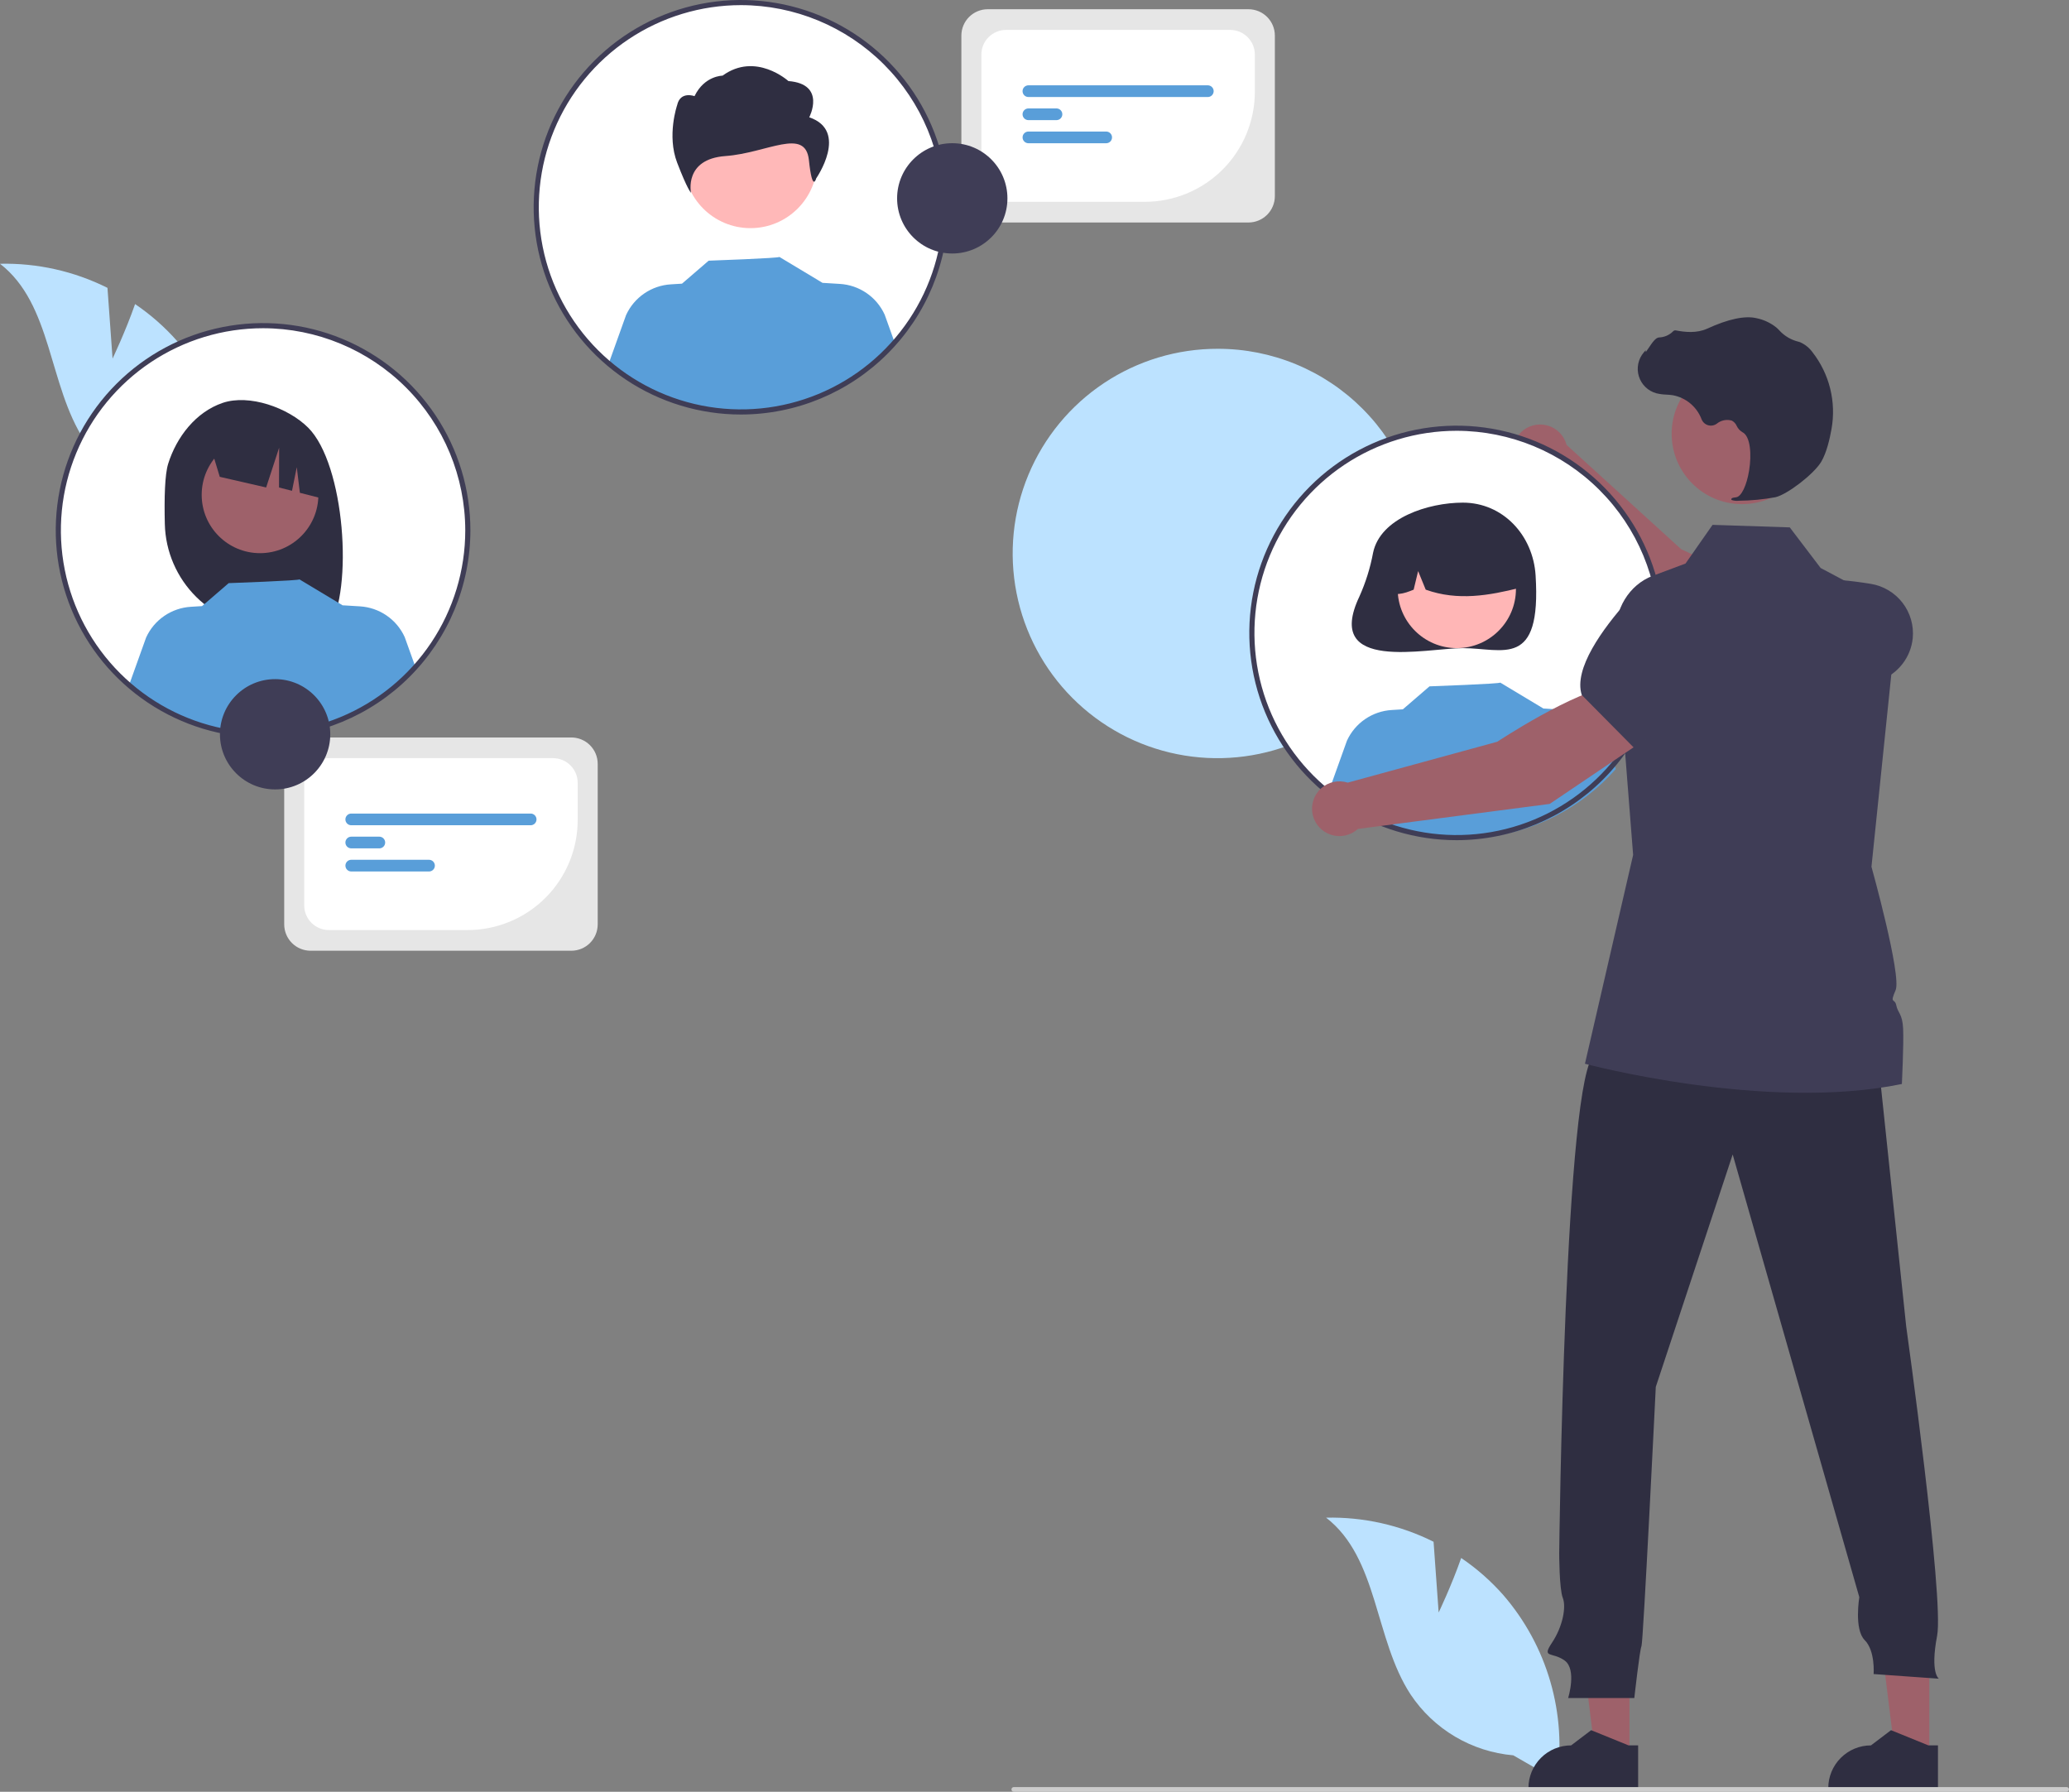 <svg width="261" height="226" viewBox="0 0 261 226" fill="none" xmlns="http://www.w3.org/2000/svg">
<rect x="0" y="0" width="261" height="226" fill="#808080" stroke="none"/>
<g clip-path="url(#clip0_197_1190)">
<path d="M179.406 69.857C179.397 74.963 177.873 79.952 175.028 84.193C172.182 88.434 168.142 91.736 163.419 93.682C158.695 95.627 153.501 96.13 148.492 95.124C143.484 94.119 138.886 91.652 135.28 88.035C131.674 84.418 129.222 79.813 128.234 74.803C127.246 69.793 127.767 64.603 129.73 59.889C131.694 55.174 135.012 51.148 139.264 48.318C143.517 45.489 148.514 43.984 153.622 43.993C157.017 43.99 160.378 44.658 163.514 45.958C166.649 47.258 169.497 49.164 171.893 51.567C174.289 53.971 176.186 56.824 177.475 59.963C178.765 63.101 179.421 66.464 179.406 69.857Z" fill="#BCE2FF"/>
<path d="M222.395 84.907L226.027 77.975C222.77 74.044 212.085 69.277 212.085 69.277L197.623 56.119C197.469 55.532 197.163 54.996 196.736 54.565C196.308 54.133 195.775 53.822 195.189 53.663C194.604 53.503 193.986 53.5 193.399 53.655C192.812 53.809 192.276 54.116 191.845 54.544C191.414 54.971 191.103 55.505 190.944 56.09C190.785 56.676 190.783 57.293 190.939 57.88C191.094 58.466 191.401 59.002 191.83 59.432C192.258 59.862 192.792 60.172 193.378 60.33L209.002 79.06L222.395 84.907Z" fill="#9E616A"/>
<path d="M220.635 84.429L225.764 86.061C229.493 87.248 233.511 87.158 237.184 85.807C238.295 85.393 239.268 84.677 239.993 83.74C240.719 82.803 241.167 81.682 241.288 80.503C241.442 78.904 240.982 77.306 240.003 76.033C239.023 74.76 237.596 73.906 236.01 73.644C231.201 72.855 225.005 72.465 222.794 75.094L222.772 75.121L220.635 84.429Z" fill="#3F3D56"/>
<path d="M183.75 105.649C198.015 105.649 209.579 94.09 209.579 79.831C209.579 65.572 198.015 54.012 183.75 54.012C169.484 54.012 157.92 65.572 157.92 79.831C157.92 94.09 169.484 105.649 183.75 105.649Z" fill="white"/>
<path d="M173.208 69.732C172.854 71.636 172.272 73.49 171.477 75.256C166.92 84.891 179.896 81.75 184.533 81.75C189.603 81.75 194.454 84.415 193.713 72.574C193.397 67.516 189.603 63.398 184.533 63.398C180.202 63.398 174.114 65.322 173.208 69.732Z" fill="#2F2E41"/>
<path d="M183.773 81.748C187.893 81.748 191.233 78.41 191.233 74.292C191.233 70.174 187.893 66.835 183.773 66.835C179.653 66.835 176.314 70.174 176.314 74.292C176.314 78.41 179.653 81.748 183.773 81.748Z" fill="#FFB6B6"/>
<path d="M178.707 66.691C180.015 65.894 181.512 65.463 183.043 65.443C184.573 65.423 186.082 65.814 187.409 66.576C188.737 67.338 189.836 68.442 190.59 69.774C191.345 71.105 191.728 72.615 191.699 74.145C187.898 75.099 183.904 75.829 179.851 74.373L178.893 72.031L178.329 74.375C177.094 74.879 175.857 75.306 174.619 74.37C174.569 72.844 174.92 71.332 175.637 69.984C176.354 68.637 177.413 67.501 178.707 66.691Z" fill="#2F2E41"/>
<path d="M203.833 96.999C199.359 102.088 193.061 105.214 186.3 105.703C179.539 106.191 172.857 104.003 167.696 99.609L169.912 93.43C170.412 92.332 171.202 91.392 172.197 90.709C173.192 90.026 174.354 89.627 175.558 89.554L176.968 89.467L180.329 86.57C180.329 86.57 189.384 86.247 189.25 86.092L194.735 89.39L194.73 89.367L196.886 89.499C198.091 89.572 199.253 89.971 200.248 90.654C201.243 91.337 202.033 92.278 202.533 93.375L203.833 96.999Z" fill="#599ED9"/>
<path d="M181.483 203.386L180.842 194.463C176.637 192.362 171.984 191.319 167.285 191.424C173.896 196.532 173.366 206.741 177.945 213.727C179.389 215.896 181.304 217.711 183.546 219.039C185.788 220.367 188.3 221.174 190.896 221.4L196.398 224.564C197.028 220.406 196.748 216.161 195.578 212.121C194.408 208.082 192.376 204.344 189.621 201.165C188.058 199.397 186.279 197.833 184.325 196.509C183.123 199.96 181.483 203.386 181.483 203.386Z" fill="#BCE2FF"/>
<path d="M14.199 45.23L13.557 36.307C9.353 34.206 4.699 33.163 0 33.268C6.611 38.376 6.081 48.585 10.66 55.571C12.105 57.739 14.019 59.555 16.261 60.883C18.503 62.211 21.015 63.018 23.612 63.244L29.114 66.407C29.743 62.249 29.463 58.005 28.293 53.965C27.123 49.926 25.091 46.188 22.337 43.009C20.774 41.241 18.994 39.677 17.041 38.353C15.838 41.804 14.199 45.23 14.199 45.23Z" fill="#BCE2FF"/>
<path d="M205.552 221.547L201.26 221.546L199.219 205H205.553L205.552 221.547Z" fill="#9E616A"/>
<path d="M206.647 225.705L192.808 225.705V225.53C192.809 224.102 193.376 222.732 194.386 221.723C195.396 220.713 196.766 220.146 198.195 220.146H198.195L200.723 218.229L205.439 220.146L206.647 220.146L206.647 225.705Z" fill="#2F2E41"/>
<path d="M243.376 221.547L239.085 221.546L237.043 205H243.377L243.376 221.547Z" fill="#9E616A"/>
<path d="M244.471 225.705L230.633 225.705V225.53C230.633 224.102 231.2 222.732 232.211 221.723C233.221 220.713 234.591 220.146 236.019 220.146H236.019L238.547 218.229L243.263 220.146L244.471 220.146L244.471 225.705Z" fill="#2F2E41"/>
<path d="M236.849 132.989L240.459 167.266C240.459 167.266 245.264 201.587 244.362 206.323C243.459 211.058 244.587 211.735 244.587 211.735L236.353 211.149C236.353 211.149 236.579 208.217 235.225 206.864C233.871 205.511 234.548 201.452 234.548 201.452L218.575 145.617L208.874 174.933C208.874 174.933 207.295 207.181 207.069 207.632C206.844 208.083 206.167 214.171 206.167 214.171H197.819C197.819 214.171 198.947 210.563 197.368 209.436C195.789 208.308 194.435 209.21 195.789 207.181C197.143 205.151 197.594 202.67 197.143 201.543C196.691 200.415 196.691 195.905 196.691 195.905C196.691 195.905 197.368 135.018 201.203 132.989C205.039 130.959 236.849 132.989 236.849 132.989Z" fill="#2F2E41"/>
<path d="M219.754 63.586C224.658 63.586 228.633 59.613 228.633 54.712C228.633 49.811 224.658 45.838 219.754 45.838C214.851 45.838 210.876 49.811 210.876 54.712C210.876 59.613 214.851 63.586 219.754 63.586Z" fill="#9E616A"/>
<path d="M239.917 136.725C222.723 140.274 199.938 134.172 199.938 134.172L206.016 107.835L203.855 80.274C203.591 76.903 205.512 73.744 208.5 72.624L212.625 71.08L216.035 66.2L225.776 66.519L229.67 71.642L232.742 73.272L239.404 76.803L239.434 76.818V76.833L237.343 97.103L236.082 109.324C236.082 109.324 239.912 123.07 239.126 124.893C238.34 126.713 239.023 125.834 239.214 126.807C239.404 127.78 239.988 127.841 240.076 129.758C240.167 131.672 239.917 136.725 239.917 136.725Z" fill="#3F3D56"/>
<path d="M260.703 226H127.887C127.809 226 127.733 225.968 127.678 225.913C127.622 225.857 127.591 225.781 127.591 225.703C127.591 225.624 127.622 225.548 127.678 225.493C127.733 225.437 127.809 225.406 127.887 225.405H260.703C260.781 225.405 260.857 225.437 260.913 225.492C260.969 225.548 261 225.624 261 225.703C261 225.782 260.969 225.857 260.913 225.913C260.857 225.969 260.781 226 260.703 226Z" fill="#CCCCCC"/>
<path d="M219.322 63.16C220.88 63.144 222.433 62.995 223.964 62.715C225.481 62.366 228.827 59.78 229.739 58.252C230.416 57.117 230.823 55.361 231.045 54.088C231.344 52.404 231.286 50.675 230.875 49.014C230.464 47.353 229.708 45.797 228.657 44.446C228.252 43.881 227.701 43.435 227.063 43.156C227.007 43.136 226.949 43.118 226.89 43.103C225.966 42.885 225.127 42.396 224.483 41.699C224.358 41.557 224.223 41.425 224.078 41.303C223.355 40.725 222.506 40.325 221.599 40.138C220.133 39.786 218.037 40.227 215.369 41.449C214.028 42.063 212.54 41.892 211.394 41.674C211.329 41.663 211.263 41.67 211.202 41.692C211.141 41.715 211.087 41.753 211.045 41.803C210.572 42.271 209.939 42.543 209.273 42.563C208.866 42.592 208.453 43.167 207.955 43.916C207.842 44.086 207.71 44.284 207.615 44.405L207.595 44.178L207.371 44.438C207.019 44.847 206.776 45.338 206.665 45.866C206.554 46.393 206.578 46.941 206.736 47.457C206.893 47.973 207.179 48.44 207.566 48.816C207.953 49.192 208.429 49.464 208.949 49.606C209.362 49.705 209.784 49.761 210.208 49.774C210.465 49.79 210.731 49.807 210.987 49.845C211.808 49.991 212.577 50.347 213.218 50.879C213.86 51.411 214.353 52.1 214.649 52.879C214.719 53.059 214.829 53.22 214.972 53.351C215.114 53.482 215.284 53.578 215.47 53.632C215.655 53.687 215.85 53.698 216.041 53.664C216.231 53.631 216.411 53.555 216.567 53.441C216.827 53.228 217.134 53.081 217.463 53.012C217.792 52.944 218.133 52.956 218.456 53.047C218.737 53.194 218.959 53.433 219.085 53.724C219.237 54.048 219.482 54.319 219.789 54.504C220.836 55.009 220.968 57.366 220.648 59.342C220.339 61.246 219.668 62.635 219.015 62.72C218.512 62.785 218.455 62.822 218.421 62.913L218.391 62.993L218.449 63.066C218.73 63.16 219.028 63.192 219.322 63.16Z" fill="#2F2E41"/>
<path d="M183.75 105.973C178.577 105.973 173.521 104.44 169.22 101.567C164.919 98.695 161.567 94.612 159.587 89.835C157.608 85.058 157.09 79.802 158.099 74.731C159.108 69.66 161.599 65.002 165.257 61.346C168.914 57.69 173.574 55.2 178.647 54.191C183.721 53.183 188.979 53.7 193.758 55.679C198.537 57.657 202.622 61.008 205.495 65.307C208.369 69.606 209.903 74.66 209.903 79.831C209.895 86.762 207.137 93.406 202.234 98.307C197.331 103.208 190.684 105.965 183.75 105.973ZM183.75 54.336C178.705 54.336 173.774 55.831 169.579 58.633C165.385 61.434 162.116 65.416 160.185 70.074C158.255 74.733 157.75 79.859 158.734 84.805C159.718 89.75 162.147 94.293 165.714 97.859C169.281 101.424 173.826 103.852 178.774 104.836C183.721 105.82 188.85 105.315 193.51 103.385C198.171 101.455 202.155 98.188 204.957 93.995C207.76 89.802 209.256 84.873 209.256 79.831C209.248 73.072 206.558 66.591 201.777 61.812C196.995 57.032 190.512 54.343 183.75 54.336Z" fill="#3F3D56"/>
<path d="M93.474 51.96C107.74 51.96 119.304 40.401 119.304 26.142C119.304 11.883 107.74 0.323 93.474 0.323C79.209 0.323 67.644 11.883 67.644 26.142C67.644 40.401 79.209 51.96 93.474 51.96Z" fill="white"/>
<path d="M94.67 28.776C99.321 28.776 103.092 25.006 103.092 20.357C103.092 15.707 99.321 11.938 94.67 11.938C90.018 11.938 86.247 15.707 86.247 20.357C86.247 25.006 90.018 28.776 94.67 28.776Z" fill="#FFB8B8"/>
<path d="M102.085 14.795C102.085 14.795 104.278 10.604 99.454 10.223C99.454 10.223 95.341 6.494 91.149 9.542C91.149 9.542 88.862 9.542 87.612 12.128C87.612 12.128 85.813 11.446 85.418 13.271C85.418 13.271 84.102 17.081 85.418 20.509C86.734 23.938 87.171 24.319 87.171 24.319C87.171 24.319 86.248 20.064 91.511 19.683C96.775 19.302 101.604 16.006 102.042 20.197C102.481 24.387 102.963 22.494 102.963 22.494C102.963 22.494 107.129 16.509 102.085 14.795Z" fill="#2F2E41"/>
<path d="M112.899 43.309C108.424 48.399 102.127 51.526 95.365 52.014C88.604 52.502 81.922 50.314 76.762 45.92L78.977 39.741C79.478 38.643 80.268 37.703 81.263 37.02C82.258 36.337 83.42 35.938 84.624 35.865L86.034 35.778L89.394 32.881C89.394 32.881 98.45 32.558 98.315 32.403L103.801 35.701L103.796 35.678L105.952 35.81C107.157 35.883 108.319 36.282 109.314 36.965C110.309 37.648 111.099 38.589 111.599 39.686L112.899 43.309Z" fill="#599ED9"/>
<path d="M93.474 52.284C88.302 52.284 83.245 50.751 78.944 47.878C74.644 45.005 71.291 40.923 69.312 36.146C67.332 31.369 66.814 26.113 67.824 21.042C68.833 15.971 71.324 11.313 74.981 7.657C78.639 4.001 83.299 1.511 88.372 0.502C93.445 -0.506 98.704 0.011 103.483 1.99C108.262 3.969 112.346 7.319 115.22 11.618C118.094 15.917 119.627 20.971 119.627 26.142C119.62 33.073 116.862 39.717 111.959 44.618C107.056 49.519 100.408 52.276 93.474 52.284ZM93.474 0.647C88.43 0.647 83.498 2.142 79.304 4.944C75.109 7.745 71.84 11.727 69.91 16.385C67.979 21.044 67.474 26.17 68.458 31.116C69.442 36.061 71.872 40.604 75.439 44.17C79.006 47.735 83.551 50.163 88.498 51.147C93.446 52.131 98.574 51.626 103.235 49.696C107.896 47.767 111.879 44.499 114.682 40.306C117.484 36.114 118.98 31.184 118.98 26.142C118.973 19.383 116.283 12.902 111.501 8.123C106.72 3.343 100.237 0.655 93.474 0.647Z" fill="#3F3D56"/>
<path d="M33.186 92.712C47.451 92.712 59.016 81.153 59.016 66.894C59.016 52.635 47.451 41.075 33.186 41.075C18.921 41.075 7.356 52.635 7.356 66.894C7.356 81.153 18.921 92.712 33.186 92.712Z" fill="white"/>
<path d="M21.214 58.495C22.282 55.093 24.711 51.972 28.07 50.822C31.429 49.672 36.348 51.424 38.873 53.94C43.492 58.541 44.62 74.35 41.446 79.345C40.815 79.312 38.636 79.287 37.998 79.263L37.094 76.252V79.234C36.076 79.202 35.05 79.18 34.016 79.168C30.55 79.126 27.236 77.741 24.77 75.306C22.304 72.871 20.878 69.575 20.793 66.111C20.711 62.798 20.793 59.836 21.214 58.495Z" fill="#2F2E41"/>
<path d="M32.803 69.771C36.868 69.771 40.164 66.477 40.164 62.413C40.164 58.349 36.868 55.055 32.803 55.055C28.737 55.055 25.442 58.349 25.442 62.413C25.442 66.477 28.737 69.771 32.803 69.771Z" fill="#9E616A"/>
<path d="M26.45 55.951L34.926 51.709C36.659 52.489 38.151 53.719 39.248 55.27C40.345 56.822 41.007 58.638 41.165 60.531L41.377 63.061L37.827 62.158L37.438 58.923L36.836 61.905L35.198 61.489L35.213 56.467L33.574 61.485L27.724 60.142L26.45 55.951Z" fill="#2F2E41"/>
<path d="M52.353 83.979C47.879 89.069 41.581 92.195 34.82 92.684C28.058 93.172 21.377 90.983 16.216 86.59L18.431 80.411C18.932 79.313 19.722 78.373 20.717 77.69C21.712 77.007 22.874 76.608 24.078 76.535L25.488 76.448L28.848 73.551C28.848 73.551 37.904 73.228 37.77 73.073L43.255 76.371L43.25 76.348L45.406 76.48C46.611 76.553 47.773 76.952 48.768 77.635C49.763 78.317 50.553 79.258 51.053 80.356L52.353 83.979Z" fill="#599ED9"/>
<path d="M33.186 93.036C28.013 93.036 22.957 91.502 18.656 88.63C14.355 85.757 11.003 81.675 9.024 76.898C7.044 72.121 6.526 66.865 7.535 61.794C8.544 56.723 11.035 52.065 14.693 48.409C18.351 44.753 23.011 42.263 28.084 41.254C33.157 40.245 38.416 40.763 43.194 42.742C47.973 44.72 52.058 48.071 54.932 52.37C57.805 56.669 59.339 61.723 59.339 66.894C59.331 73.825 56.574 80.469 51.67 85.37C46.767 90.271 40.12 93.028 33.186 93.036ZM33.186 41.399C28.141 41.399 23.21 42.894 19.016 45.695C14.821 48.497 11.552 52.479 9.622 57.137C7.691 61.796 7.186 66.922 8.17 71.868C9.154 76.813 11.583 81.356 15.15 84.921C18.718 88.487 23.262 90.915 28.21 91.899C33.158 92.883 38.286 92.378 42.947 90.448C47.607 88.518 51.591 85.251 54.394 81.058C57.196 76.865 58.692 71.936 58.692 66.894C58.684 60.134 55.995 53.654 51.213 48.874C46.431 44.095 39.948 41.406 33.186 41.399Z" fill="#3F3D56"/>
<path d="M207.605 93.225L203.695 86.447C198.629 87.09 188.878 93.555 188.878 93.555L170.016 98.713C169.437 98.529 168.82 98.5 168.227 98.63C167.634 98.759 167.086 99.043 166.637 99.452C166.188 99.86 165.855 100.38 165.671 100.959C165.487 101.537 165.459 102.154 165.59 102.746C165.72 103.339 166.004 103.887 166.414 104.335C166.823 104.783 167.344 105.115 167.923 105.298C168.501 105.481 169.118 105.509 169.711 105.378C170.304 105.247 170.852 104.962 171.299 104.552L195.492 101.398L207.605 93.225Z" fill="#9E616A"/>
<path d="M206.259 94.454L215.014 87.124L216.287 81.224C216.533 80.065 216.45 78.86 216.046 77.746C215.643 76.632 214.936 75.652 214.005 74.918C212.737 73.932 211.141 73.465 209.541 73.609C207.94 73.754 206.455 74.502 205.384 75.7C202.141 79.336 198.492 84.357 199.529 87.632L199.54 87.665L206.259 94.454Z" fill="#3F3D56"/>
<path d="M72.073 119.917H39.178C38.296 119.916 37.451 119.566 36.828 118.943C36.204 118.319 35.854 117.475 35.853 116.593V96.341C35.854 95.46 36.204 94.615 36.828 93.992C37.451 93.369 38.296 93.019 39.178 93.018H72.073C72.955 93.019 73.8 93.369 74.424 93.992C75.047 94.615 75.398 95.46 75.399 96.341V116.593C75.398 117.475 75.047 118.319 74.424 118.943C73.8 119.566 72.955 119.916 72.073 119.917Z" fill="#E6E6E6"/>
<path d="M59.004 117.309H41.49C40.665 117.308 39.873 116.979 39.289 116.396C38.705 115.812 38.377 115.021 38.376 114.196V98.739C38.377 97.914 38.705 97.123 39.289 96.539C39.873 95.956 40.665 95.627 41.49 95.626H69.761C70.587 95.627 71.379 95.956 71.962 96.539C72.546 97.123 72.874 97.914 72.875 98.739V103.443C72.871 107.119 71.408 110.643 68.808 113.243C66.207 115.842 62.681 117.304 59.004 117.309Z" fill="white"/>
<path d="M66.941 104.09H44.31C44.115 104.09 43.927 104.012 43.789 103.874C43.65 103.736 43.572 103.548 43.572 103.352C43.572 103.157 43.65 102.969 43.789 102.831C43.927 102.692 44.115 102.615 44.31 102.615H66.941C67.137 102.615 67.324 102.692 67.463 102.831C67.601 102.969 67.679 103.157 67.679 103.352C67.679 103.548 67.601 103.736 67.463 103.874C67.324 104.012 67.137 104.09 66.941 104.09Z" fill="#599ED9"/>
<path d="M47.85 107.005H44.31C44.115 107.005 43.927 106.927 43.789 106.789C43.65 106.651 43.572 106.463 43.572 106.267C43.572 106.072 43.65 105.884 43.789 105.746C43.927 105.607 44.115 105.53 44.31 105.53H47.85C48.046 105.53 48.234 105.607 48.372 105.746C48.511 105.884 48.589 106.072 48.589 106.267C48.589 106.463 48.511 106.651 48.372 106.789C48.234 106.927 48.046 107.005 47.85 107.005Z" fill="#599ED9"/>
<path d="M54.12 109.92H44.31C44.115 109.92 43.928 109.842 43.79 109.704C43.651 109.565 43.574 109.378 43.574 109.183C43.574 108.987 43.651 108.8 43.79 108.661C43.928 108.523 44.115 108.445 44.31 108.445H54.12C54.316 108.445 54.503 108.523 54.641 108.661C54.779 108.8 54.857 108.987 54.857 109.183C54.857 109.378 54.779 109.565 54.641 109.704C54.503 109.842 54.316 109.92 54.12 109.92Z" fill="#599ED9"/>
<path d="M34.705 99.57C38.548 99.57 41.663 96.456 41.663 92.614C41.663 88.773 38.548 85.659 34.705 85.659C30.862 85.659 27.746 88.773 27.746 92.614C27.746 96.456 30.862 99.57 34.705 99.57Z" fill="#3F3D56"/>
<path d="M157.495 28.064H124.6C123.718 28.063 122.873 27.712 122.25 27.089C121.626 26.466 121.276 25.621 121.275 24.74V4.488C121.276 3.607 121.626 2.762 122.25 2.139C122.873 1.516 123.718 1.165 124.6 1.164H157.495C158.377 1.165 159.222 1.516 159.846 2.139C160.469 2.762 160.82 3.607 160.821 4.488V24.74C160.82 25.621 160.469 26.466 159.846 27.089C159.222 27.712 158.377 28.063 157.495 28.064Z" fill="#E6E6E6"/>
<path d="M144.425 25.455H126.912C126.087 25.454 125.295 25.126 124.711 24.543C124.127 23.959 123.799 23.168 123.798 22.342V6.886C123.799 6.06 124.127 5.269 124.711 4.686C125.295 4.102 126.087 3.774 126.912 3.773H155.183C156.009 3.774 156.8 4.102 157.384 4.686C157.968 5.269 158.296 6.06 158.297 6.886V11.589C158.293 15.266 156.83 18.79 154.23 21.39C151.629 23.989 148.103 25.451 144.425 25.455Z" fill="white"/>
<path d="M152.363 12.237H129.732C129.537 12.237 129.349 12.159 129.21 12.021C129.072 11.882 128.994 11.694 128.994 11.499C128.994 11.303 129.072 11.116 129.21 10.977C129.349 10.839 129.537 10.761 129.732 10.761H152.363C152.559 10.761 152.746 10.839 152.885 10.977C153.023 11.116 153.101 11.303 153.101 11.499C153.101 11.694 153.023 11.882 152.885 12.021C152.746 12.159 152.559 12.237 152.363 12.237Z" fill="#599ED9"/>
<path d="M133.272 15.152H129.732C129.537 15.152 129.349 15.074 129.21 14.936C129.072 14.797 128.994 14.61 128.994 14.414C128.994 14.218 129.072 14.031 129.21 13.892C129.349 13.754 129.537 13.676 129.732 13.676H133.272C133.468 13.676 133.656 13.754 133.794 13.892C133.933 14.031 134.01 14.218 134.01 14.414C134.01 14.61 133.933 14.797 133.794 14.936C133.656 15.074 133.468 15.152 133.272 15.152Z" fill="#599ED9"/>
<path d="M139.542 18.067H129.732C129.537 18.067 129.35 17.989 129.211 17.85C129.073 17.712 128.996 17.524 128.996 17.329C128.996 17.134 129.073 16.946 129.211 16.808C129.35 16.67 129.537 16.592 129.732 16.591H139.542C139.738 16.591 139.926 16.669 140.064 16.808C140.203 16.946 140.28 17.134 140.28 17.329C140.28 17.525 140.203 17.712 140.064 17.851C139.926 17.989 139.738 18.067 139.542 18.067Z" fill="#599ED9"/>
<path d="M120.127 31.974C123.97 31.974 127.085 28.86 127.085 25.018C127.085 21.177 123.97 18.062 120.127 18.062C116.283 18.062 113.168 21.177 113.168 25.018C113.168 28.86 116.283 31.974 120.127 31.974Z" fill="#3F3D56"/>
</g>
<defs>
<clipPath id="clip0_197_1190">
<rect width="261" height="226" fill="white"/>
</clipPath>
</defs>
</svg>

